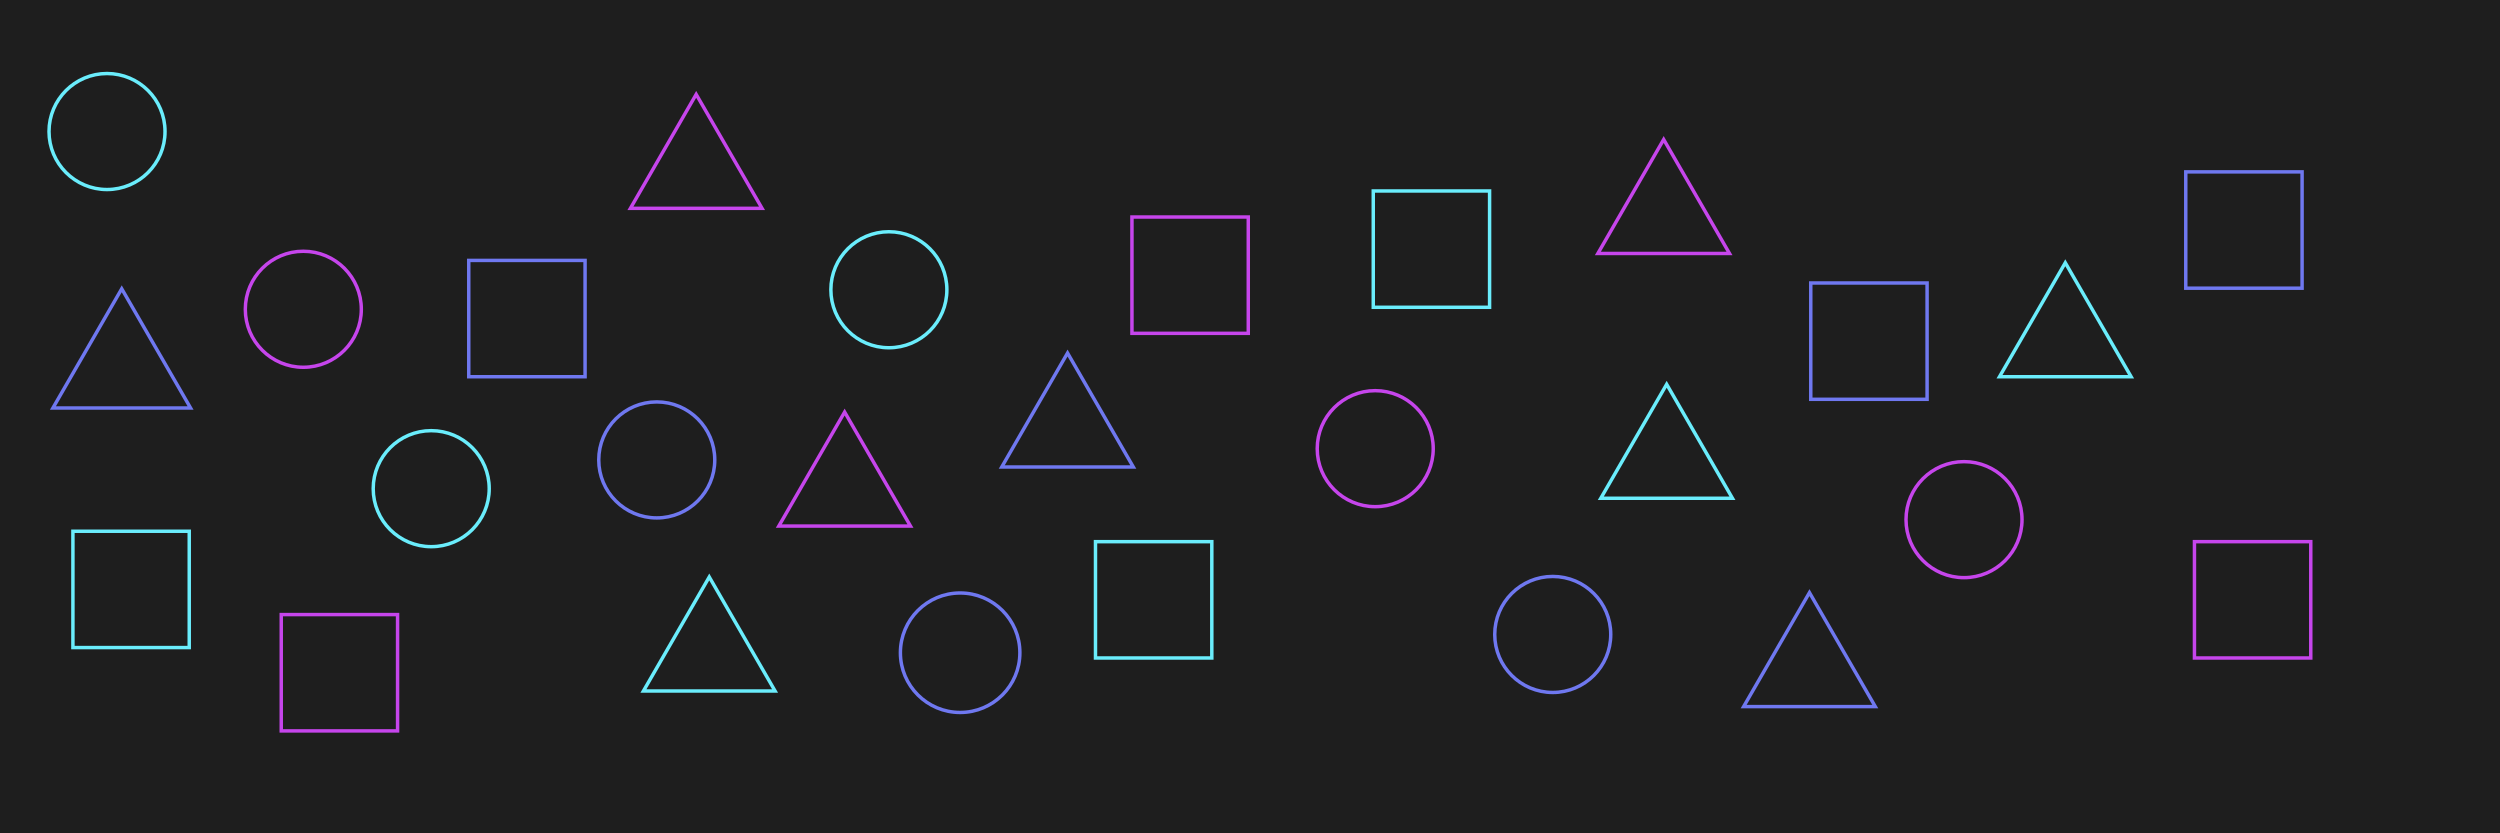 <svg xmlns="http://www.w3.org/2000/svg" viewBox="0 0 1440 480"><path fill="#1e1e1e" d="M0 0h1440v480H0z"/><g fill="none" stroke-width="2"><circle cx="248.38" cy="281.47" r="33.41" stroke="#6aedfc"/><circle cx="511.99" cy="166.89" r="33.41" stroke="#6aedfc"/><circle cx="61.64" cy="75.76" r="33.41" stroke="#6aedfc"/><circle cx="174.71" cy="178.14" r="33.41" stroke="#c645ec"/><circle cx="792.13" cy="258.43" r="33.41" stroke="#c645ec"/><circle cx="1131.27" cy="299.31" r="33.41" stroke="#c645ec"/><circle cx="553.04" cy="375.97" r="34.41" stroke="#6f78f0"/><circle cx="894.38" cy="365.45" r="33.41" stroke="#6f78f0"/><circle cx="378.29" cy="264.91" r="33.41" stroke="#6f78f0"/><path d="M70.12 166.34L109.76 235H30.48zM1004.34 407l37.91-65.66 37.91 65.66zM577 269l37.91-65.66L652.79 269z" stroke="#6f78f0"/><path d="M1151.71 217l37.9-65.66 37.91 65.66zm-229.65 70L960 221.34 997.88 287zM370.62 398l37.91-65.66 37.9 65.66z" stroke="#6aedfc"/><path d="M920.37 146l37.91-65.66L996.19 146zM448.6 303l37.91-65.66L524.42 303zm-85.48-183L401 54.34 438.93 120z" stroke="#c645ec"/><path stroke="#6aedfc" d="M42 306h67v67H42zm589 6h67v67h-67zm160-202h67v67h-67z"/><path stroke="#6f78f0" d="M1259 99h67v67h-67zm-216 64h67v67h-67zm-773-13h67v67h-67z"/><path stroke="#c645ec" d="M162 354h67v67h-67zm1102-42h67v67h-67zM652 125h67v67h-67z"/></g><path fill="none" d="M154 292l8 62"/></svg>